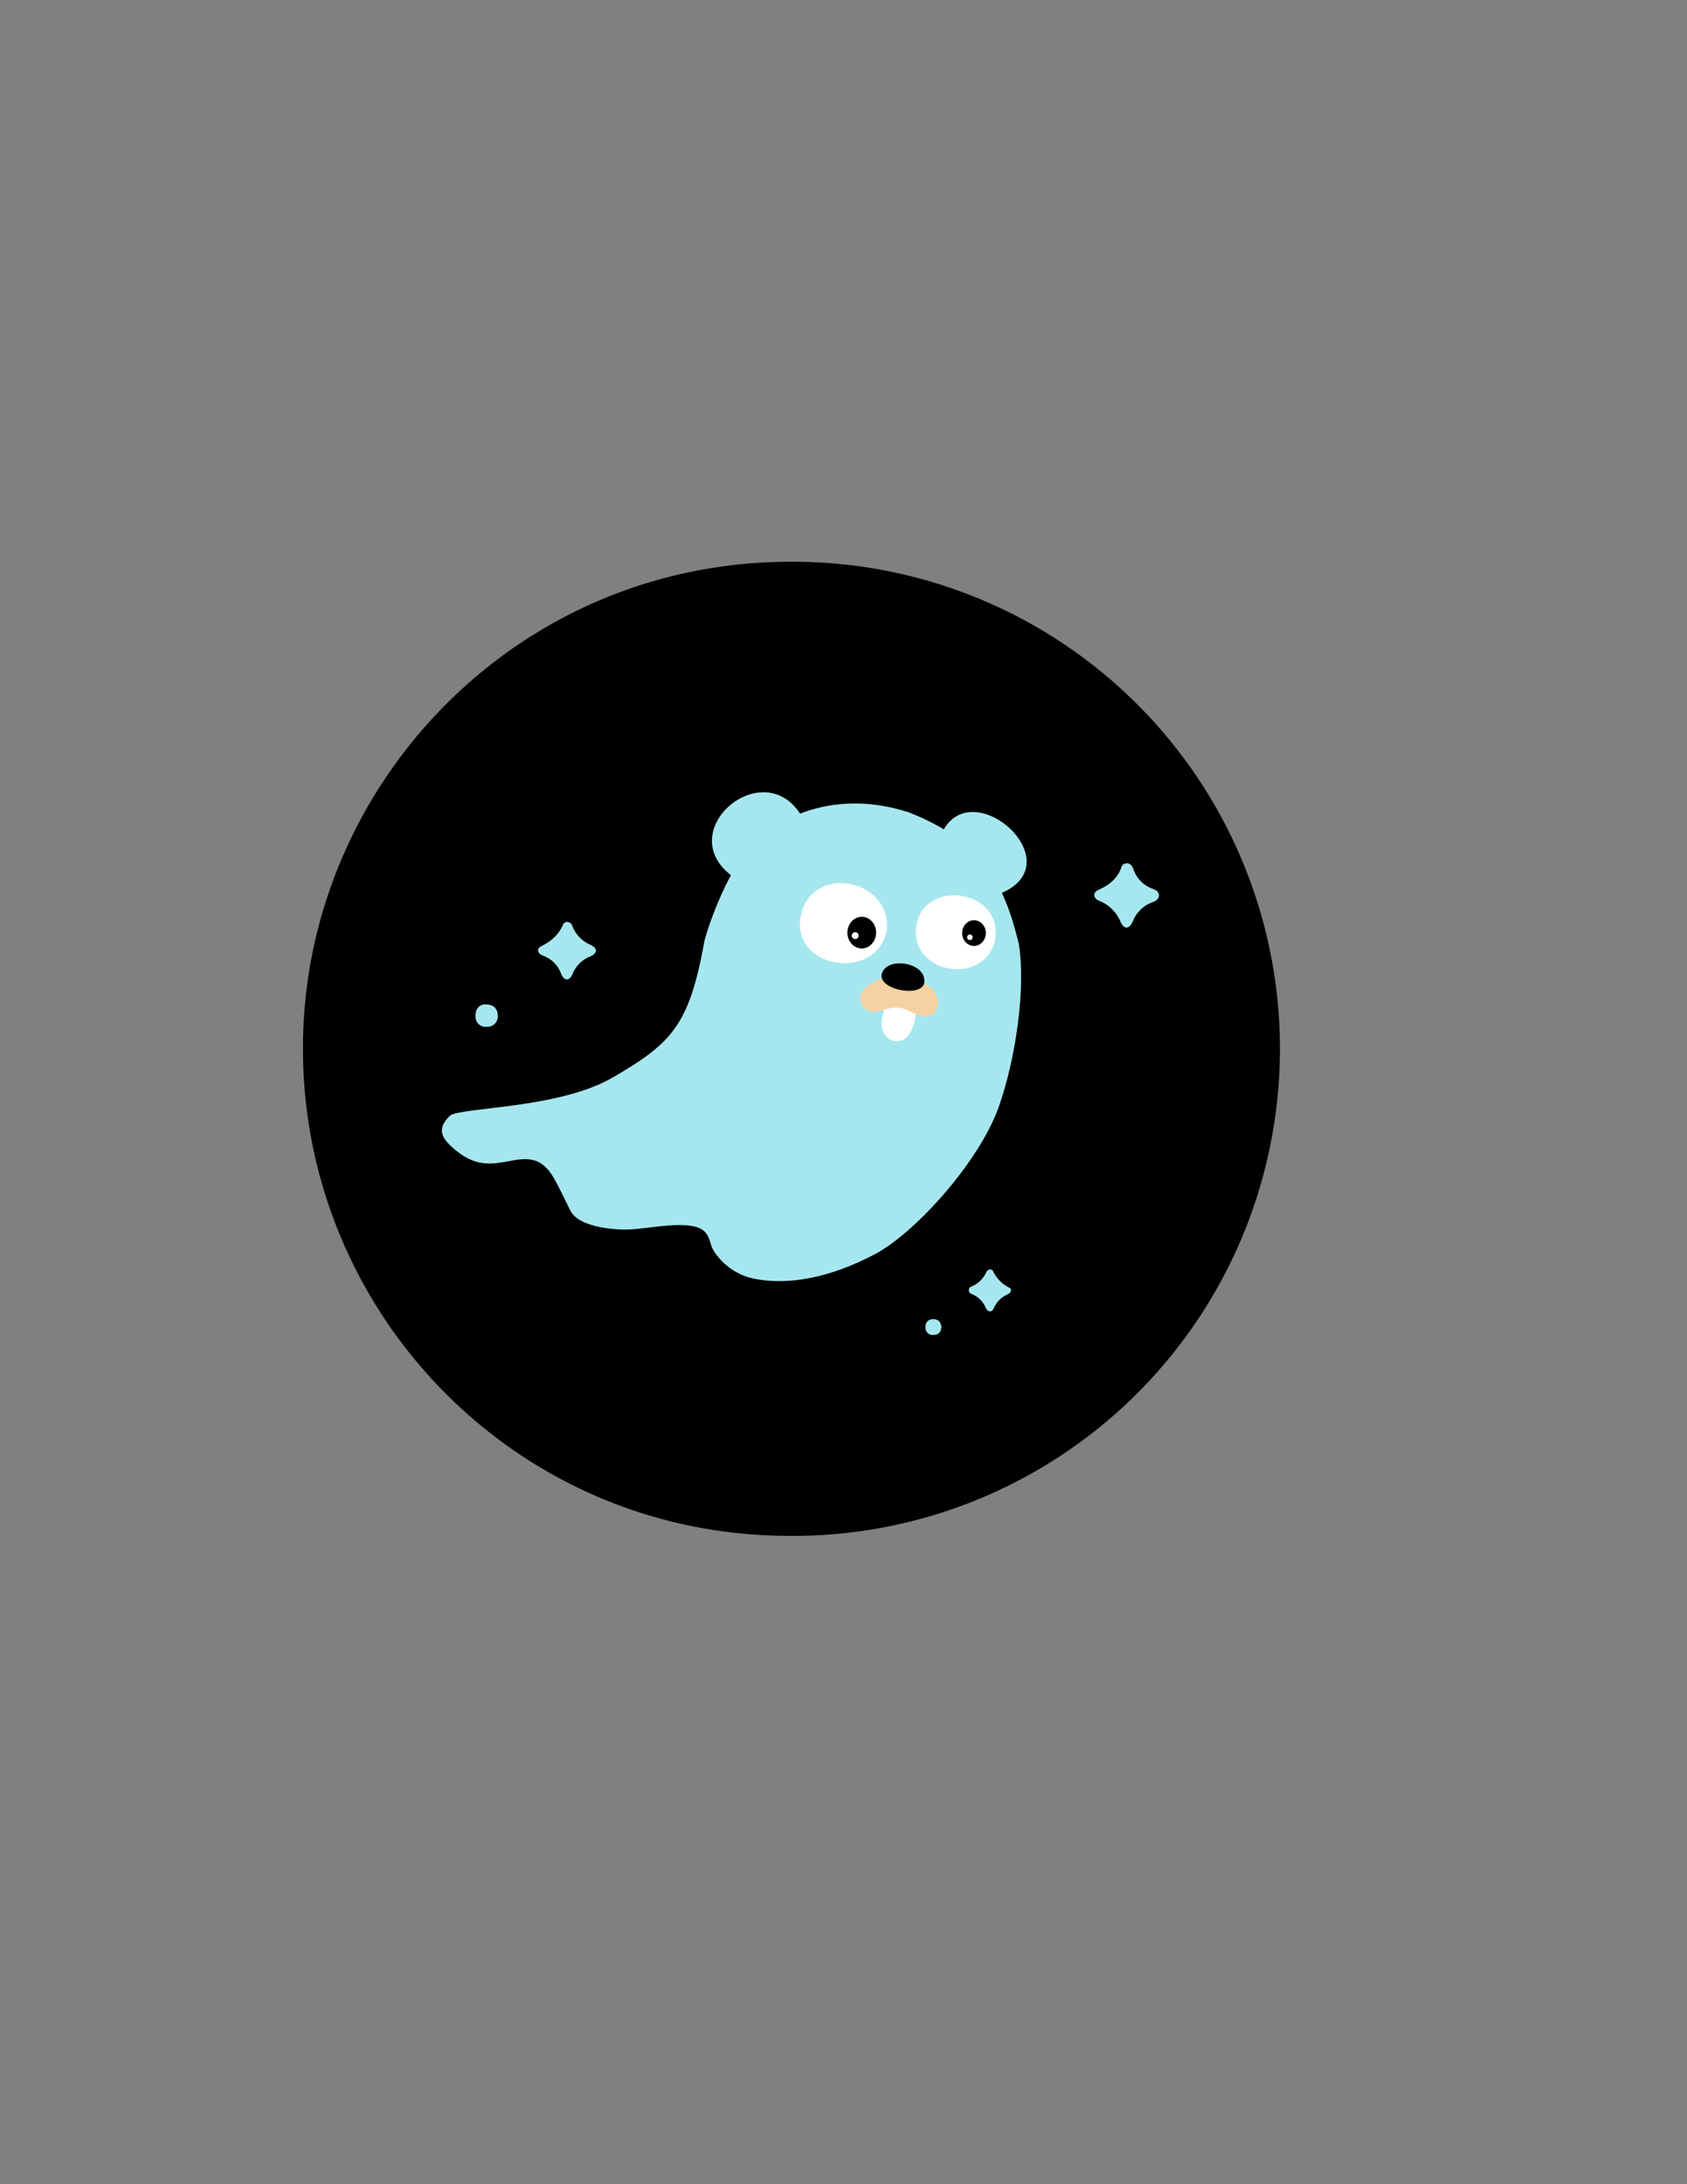 <svg id="Layer_1" data-name="Layer 1" xmlns="http://www.w3.org/2000/svg" viewBox="0 0 612 792"><rect x="0" y="0" width="612" height="792" fill="#808080" stroke="none"/><defs><style>.cls-1,.cls-5{fill:#a6e7ef;}.cls-2{fill:#fff;}.cls-2,.cls-3,.cls-4,.cls-5{fill-rule:evenodd;}.cls-3{fill:#f6d2a2;}</style></defs><title>logo</title><path d="M286.56,203.7a176.61,176.61,0,1,1-.32,353.21c-100.88-.12-179-83.57-176.27-181.65C112.49,283,188,203.81,286.56,203.7Z"/><path class="cls-1" d="M362.34,401.31c-7.17,20.36-31.61,47.32-46.5,54.25-13.67,7-29.06,10.94-42.75,8-8.67-1.87-14.17-8.9-15.08-12s-1.66-6.11-6.92-7c-6.65-1.14-15.88.87-22.5,1.25-3.93.23-18.26-.33-21.64-6.76-2-3.92-3.79-8-6-11.82-3.66-6.29-7.61-7.79-14.74-6.48-7.41,1.37-13,2.66-20.61-3.44-5.31-4.24-7.5-7.75-2.45-12.68,3.26-3.18,39.33-2.44,59-13.86,21.56-12.5,27.92-18.95,33.42-49.67,0-.5,8.58-30.18,22.25-39.52,15.85-10.82,33.71-12.9,51.93-7,26.5,10.51,34.39,25.35,39.82,47.51C372.2,358,368.59,383.56,362.34,401.31Z"/><path class="cls-1" d="M408.87,313c1.41.14,1.94,1.23,2.34,2.32a11.33,11.33,0,0,0,6.85,6.91c1.08.43,2.32,1,2.38,2.32.07,1.53-1.29,2.19-2.48,2.65A12,12,0,0,0,411,334c-1.33,3-3.17,3.13-4.48.3a13.85,13.85,0,0,0-7.7-7.64c-2.23-.89-2.58-3-.28-4,4-1.8,7-4.29,8.41-8.5C407.26,313.32,408.09,313.11,408.87,313Z"/><path class="cls-1" d="M205.34,334.31a2.07,2.07,0,0,1,2.29,1.47,12.18,12.18,0,0,0,6.52,6.8c2.88,1.28,2.57,3.18-.16,4.28a11.39,11.39,0,0,0-6.32,6.42c-1.2,2.66-3.08,2.37-4.09-.13a10.89,10.89,0,0,0-6.59-6.62c-1.87-.69-2.6-2.46-.66-3.42,3.66-1.82,6.43-4.21,8-8C204.47,334.7,205.09,334.49,205.34,334.31Z"/><path class="cls-1" d="M359,460.22c.44.17,1,.2,1.11.45a13,13,0,0,0,6.05,6.26c1.17.58.5,1.92-.6,2.4a9.76,9.76,0,0,0-5.07,5.1c-.8,1.66-2.24,1.3-2.88-.22a9.36,9.36,0,0,0-5.11-5,1.43,1.43,0,0,1-.07-2.73,9.85,9.85,0,0,0,5.4-5.28C358,460.78,358.56,460.54,359,460.22Z"/><path class="cls-1" d="M172.6,369.45a5.08,5.08,0,0,1,0-2.23,3.38,3.38,0,0,1,3.66-3c2.62,0,4.22,1.33,4.31,3.9a3.74,3.74,0,0,1-4,4.18A3.57,3.57,0,0,1,172.6,369.45Z"/><path class="cls-1" d="M341.52,481.06c-.12,1.89-1,3-2.92,3a2.62,2.62,0,0,1-2.85-3,2.53,2.53,0,0,1,2.68-2.7C340.36,478.28,341.27,479.31,341.52,481.06Z"/><path class="cls-2" d="M321.28,364.21c-.63,2.86-4,10.56,2.57,13.14,7,1.45,8-7.34,8.62-10.84Z"/><path class="cls-2" d="M360.82,341.52c-4.26,15.86-29.68,11.49-28.54-4.45,1.37-19.1,32.66-15.05,28.54,4.45"/><ellipse cx="353.82" cy="338.84" rx="4.66" ry="4.3" transform="matrix(0.01, -1, 1, 0.01, 10.96, 688.77)"/><path class="cls-2" d="M350.84,339.86a1,1,0,1,0,2,0,1,1,0,1,0-2,0Z"/><path class="cls-2" d="M321.75,337c-3.63,19.75-35.92,14.15-31.05-5.76,4.38-17.85,32.39-12.58,31.05,5.76"/><ellipse cx="312.66" cy="338.2" rx="5.74" ry="5.21" transform="translate(-29.1 646.98) rotate(-89.35)"/><path class="cls-2" d="M309,339.46a1.25,1.25,0,1,0,1.25-1.45A1.36,1.36,0,0,0,309,339.46Z"/><path class="cls-3" d="M334.73,356.67c4.24.83,7.19,6.3,4.53,10.09-3.52,5-9.48-1.5-13.64-1.4-4.73-.41-9.12,4.07-12.47-.45-3.72-5,2.79-8.81,7.71-10.29Z"/><path class="cls-4" d="M335.29,356.51c1.12-7.39-12.93-9.84-15.27-3.81s14,9.23,15.27,3.81Z"/><path class="cls-5" d="M269.76,320.26c-30.67-16.06,8.27-50,21.94-22.7C293,300.1,269.76,320.26,269.76,320.26Z"/><path class="cls-1" d="M340.27,305.9c8.34-30.34,52.54,7.91,20.92,18.74C357.71,325.84,340.27,305.9,340.27,305.9Z"/></svg>